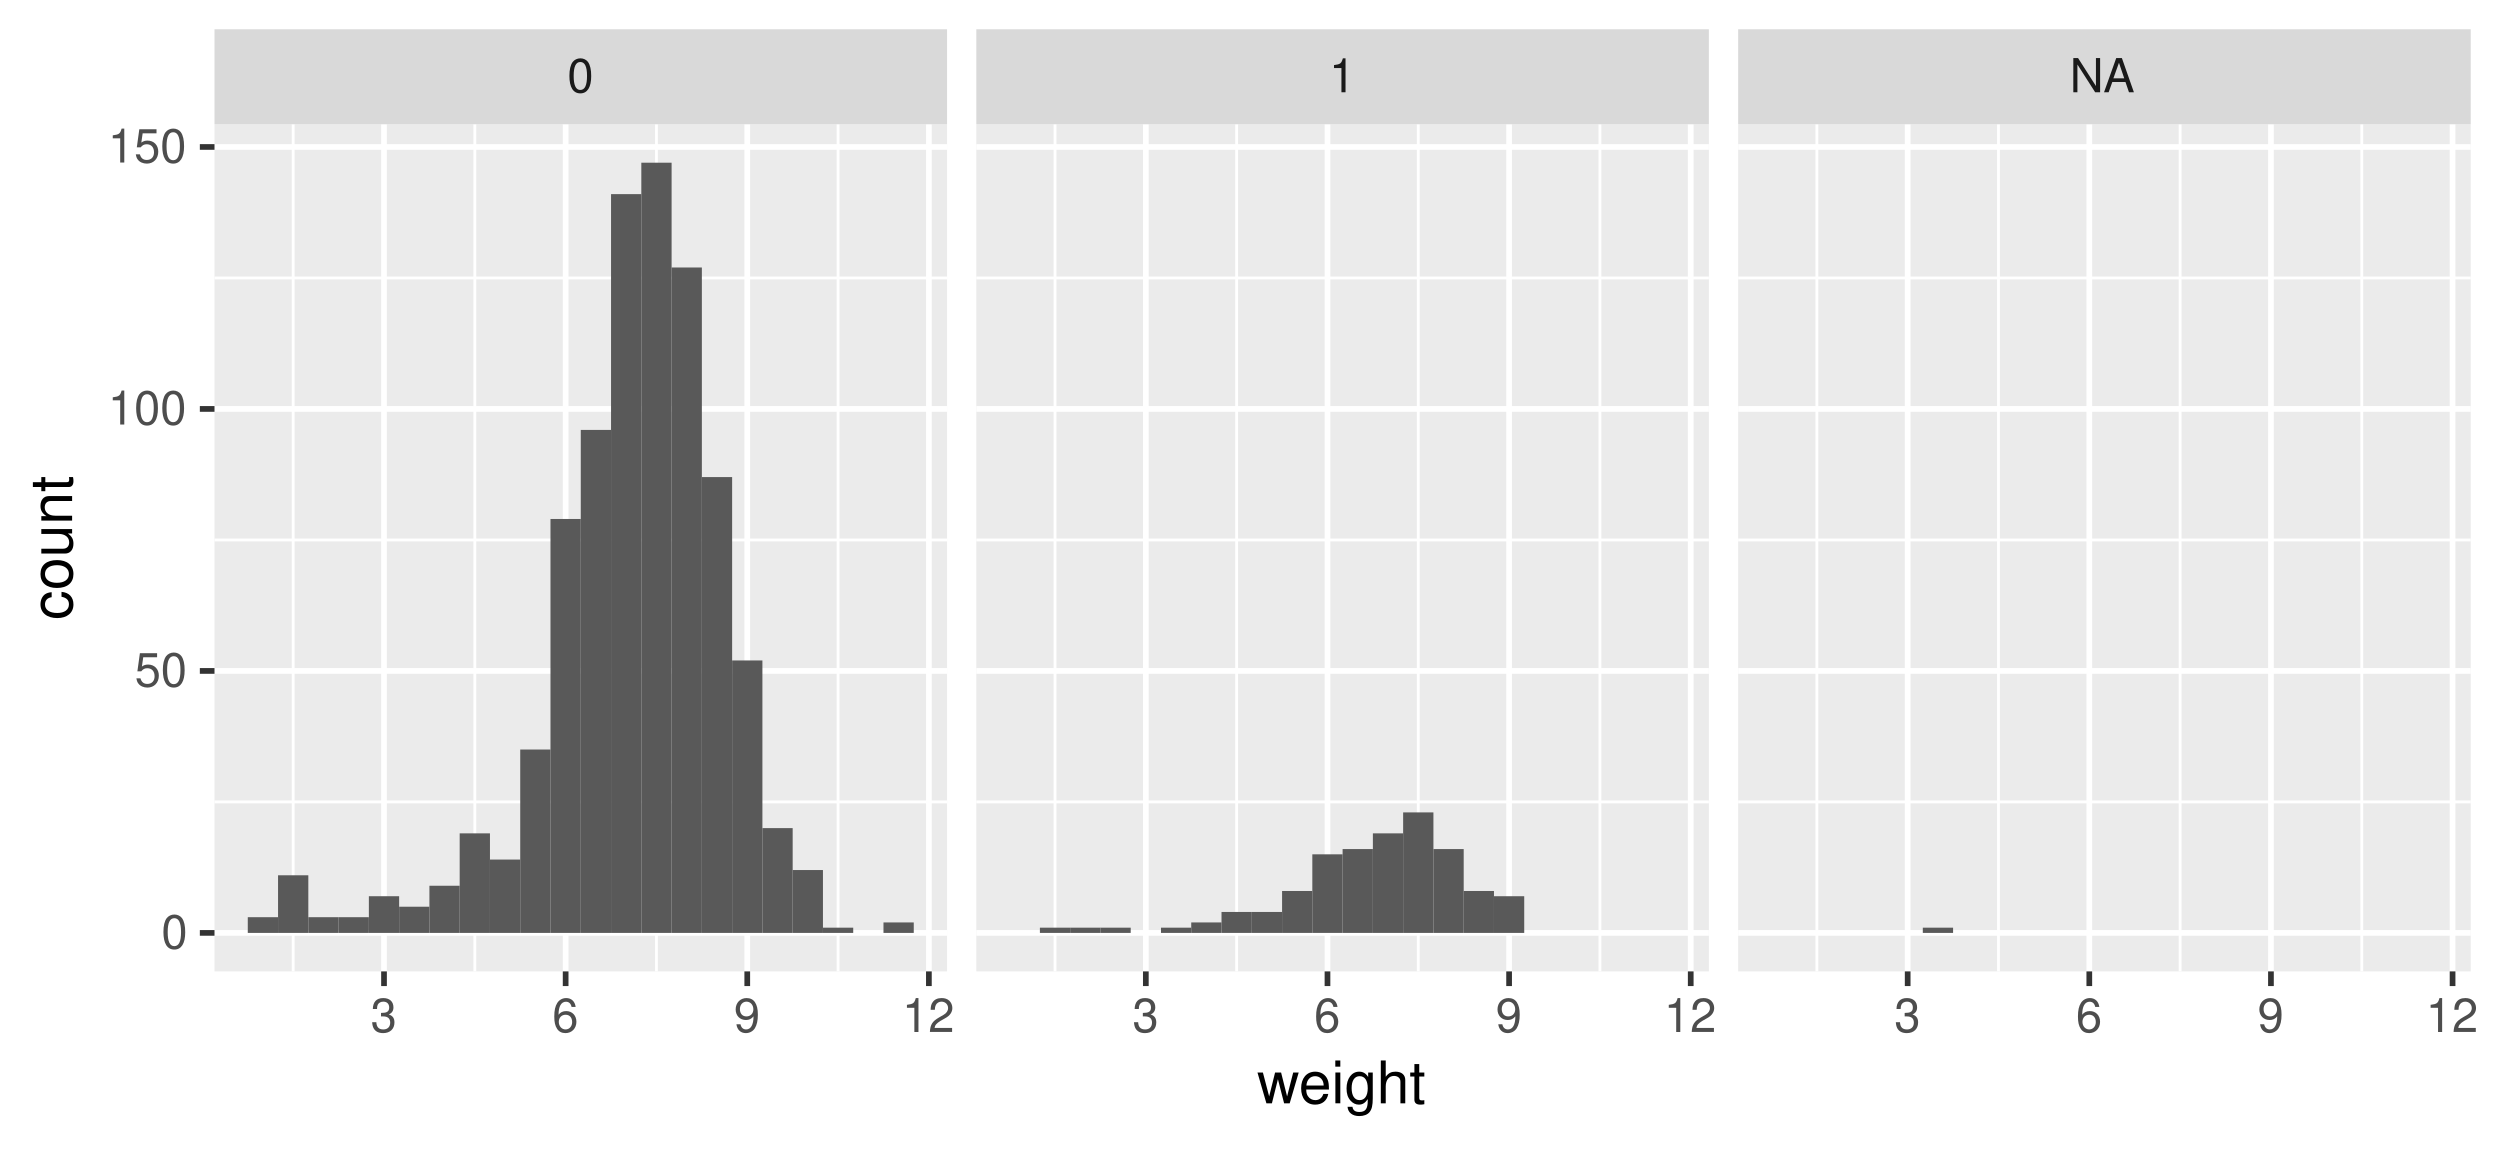 <?xml version="1.0" encoding="UTF-8"?>
<svg xmlns="http://www.w3.org/2000/svg" xmlns:xlink="http://www.w3.org/1999/xlink" width="468pt" height="216pt" viewBox="0 0 468 216" version="1.1">
<defs>
<g>
<symbol overflow="visible" id="glyph0-0">
<path style="stroke:none;" d=""/>
</symbol>
<symbol overflow="visible" id="glyph0-1">
<path style="stroke:none;" d="M 2.422 -6.359 C 1.844 -6.359 1.312 -6.094 0.984 -5.672 C 0.578 -5.109 0.375 -4.25 0.375 -3.078 C 0.375 -0.938 1.078 0.203 2.422 0.203 C 3.734 0.203 4.453 -0.938 4.453 -3.031 C 4.453 -4.25 4.266 -5.078 3.859 -5.672 C 3.531 -6.109 3.016 -6.359 2.422 -6.359 Z M 2.422 -5.672 C 3.25 -5.672 3.672 -4.828 3.672 -3.094 C 3.672 -1.281 3.266 -0.438 2.406 -0.438 C 1.578 -0.438 1.172 -1.312 1.172 -3.062 C 1.172 -4.828 1.578 -5.672 2.422 -5.672 Z M 2.422 -5.672 "/>
</symbol>
<symbol overflow="visible" id="glyph0-2">
<path style="stroke:none;" d="M 2.281 -4.531 L 2.281 0 L 3.047 0 L 3.047 -6.359 L 2.547 -6.359 C 2.266 -5.391 2.094 -5.25 0.891 -5.094 L 0.891 -4.531 Z M 2.281 -4.531 "/>
</symbol>
<symbol overflow="visible" id="glyph0-3">
<path style="stroke:none;" d="M 5.688 -6.406 L 4.906 -6.406 L 4.906 -1.172 L 1.562 -6.406 L 0.672 -6.406 L 0.672 0 L 1.438 0 L 1.438 -5.203 L 4.766 0 L 5.688 0 Z M 5.688 -6.406 "/>
</symbol>
<symbol overflow="visible" id="glyph0-4">
<path style="stroke:none;" d="M 4.172 -1.922 L 4.828 0 L 5.75 0 L 3.5 -6.406 L 2.438 -6.406 L 0.156 0 L 1.016 0 L 1.703 -1.922 Z M 3.938 -2.609 L 1.906 -2.609 L 2.953 -5.531 Z M 3.938 -2.609 "/>
</symbol>
<symbol overflow="visible" id="glyph0-5">
<path style="stroke:none;" d="M 1.938 -2.922 L 2.359 -2.922 C 3.203 -2.922 3.656 -2.531 3.656 -1.766 C 3.656 -0.969 3.172 -0.484 2.375 -0.484 C 1.516 -0.484 1.109 -0.922 1.062 -1.844 L 0.281 -1.844 C 0.312 -1.344 0.406 -1 0.547 -0.719 C 0.875 -0.109 1.484 0.203 2.344 0.203 C 3.625 0.203 4.453 -0.578 4.453 -1.781 C 4.453 -2.594 4.141 -3.031 3.391 -3.297 C 3.969 -3.531 4.266 -3.969 4.266 -4.609 C 4.266 -5.703 3.547 -6.359 2.359 -6.359 C 1.109 -6.359 0.438 -5.656 0.406 -4.312 L 1.188 -4.312 C 1.203 -4.703 1.234 -4.922 1.328 -5.109 C 1.5 -5.469 1.891 -5.688 2.375 -5.688 C 3.062 -5.688 3.469 -5.266 3.469 -4.578 C 3.469 -4.141 3.312 -3.859 2.969 -3.719 C 2.766 -3.625 2.484 -3.594 1.938 -3.578 Z M 1.938 -2.922 "/>
</symbol>
<symbol overflow="visible" id="glyph0-6">
<path style="stroke:none;" d="M 4.375 -4.703 C 4.234 -5.75 3.562 -6.359 2.609 -6.359 C 1.922 -6.359 1.312 -6.031 0.938 -5.453 C 0.547 -4.828 0.375 -4.062 0.375 -2.906 C 0.375 -1.828 0.531 -1.156 0.906 -0.594 C 1.234 -0.078 1.781 0.203 2.469 0.203 C 3.656 0.203 4.516 -0.688 4.516 -1.922 C 4.516 -3.094 3.719 -3.922 2.609 -3.922 C 1.984 -3.922 1.5 -3.688 1.172 -3.234 C 1.172 -4.797 1.672 -5.672 2.562 -5.672 C 3.109 -5.672 3.484 -5.328 3.609 -4.703 Z M 2.5 -3.234 C 3.25 -3.234 3.719 -2.703 3.719 -1.859 C 3.719 -1.062 3.188 -0.484 2.484 -0.484 C 1.766 -0.484 1.219 -1.094 1.219 -1.906 C 1.219 -2.688 1.734 -3.234 2.5 -3.234 Z M 2.5 -3.234 "/>
</symbol>
<symbol overflow="visible" id="glyph0-7">
<path style="stroke:none;" d="M 0.469 -1.453 C 0.609 -0.406 1.281 0.203 2.234 0.203 C 2.922 0.203 3.547 -0.125 3.922 -0.703 C 4.297 -1.328 4.484 -2.109 4.484 -3.25 C 4.484 -4.328 4.312 -5 3.953 -5.562 C 3.609 -6.094 3.062 -6.359 2.375 -6.359 C 1.188 -6.359 0.328 -5.469 0.328 -4.234 C 0.328 -3.062 1.125 -2.25 2.25 -2.25 C 2.844 -2.25 3.281 -2.453 3.672 -2.938 C 3.672 -1.359 3.172 -0.484 2.281 -0.484 C 1.734 -0.484 1.359 -0.828 1.234 -1.453 Z M 2.359 -5.688 C 3.094 -5.688 3.641 -5.078 3.641 -4.25 C 3.641 -3.469 3.109 -2.922 2.344 -2.922 C 1.594 -2.922 1.125 -3.453 1.125 -4.297 C 1.125 -5.109 1.641 -5.688 2.359 -5.688 Z M 2.359 -5.688 "/>
</symbol>
<symbol overflow="visible" id="glyph0-8">
<path style="stroke:none;" d="M 4.453 -0.766 L 1.172 -0.766 C 1.25 -1.297 1.531 -1.625 2.297 -2.094 L 3.172 -2.594 C 4.047 -3.062 4.5 -3.719 4.5 -4.5 C 4.5 -5.031 4.281 -5.531 3.922 -5.875 C 3.547 -6.203 3.094 -6.359 2.5 -6.359 C 1.703 -6.359 1.125 -6.078 0.781 -5.531 C 0.547 -5.203 0.453 -4.797 0.438 -4.156 L 1.219 -4.156 C 1.234 -4.594 1.297 -4.844 1.406 -5.062 C 1.594 -5.438 2 -5.688 2.469 -5.688 C 3.172 -5.688 3.703 -5.172 3.703 -4.484 C 3.703 -3.969 3.406 -3.531 2.859 -3.219 L 2.047 -2.75 C 0.75 -2 0.375 -1.406 0.297 -0.016 L 4.453 -0.016 Z M 4.453 -0.766 "/>
</symbol>
<symbol overflow="visible" id="glyph0-9">
<path style="stroke:none;" d="M 4.188 -6.234 L 0.969 -6.234 L 0.5 -2.844 L 1.219 -2.844 C 1.578 -3.266 1.875 -3.422 2.359 -3.422 C 3.203 -3.422 3.719 -2.844 3.719 -1.922 C 3.719 -1.031 3.203 -0.484 2.359 -0.484 C 1.688 -0.484 1.266 -0.828 1.078 -1.531 L 0.312 -1.531 C 0.406 -1.016 0.5 -0.781 0.688 -0.547 C 1.031 -0.078 1.672 0.203 2.375 0.203 C 3.641 0.203 4.516 -0.719 4.516 -2.031 C 4.516 -3.266 3.688 -4.109 2.5 -4.109 C 2.062 -4.109 1.703 -4 1.344 -3.734 L 1.594 -5.469 L 4.188 -5.469 Z M 4.188 -6.234 "/>
</symbol>
<symbol overflow="visible" id="glyph1-0">
<path style="stroke:none;" d=""/>
</symbol>
<symbol overflow="visible" id="glyph1-1">
<path style="stroke:none;" d="M 6.094 0 L 7.781 -5.766 L 6.75 -5.766 L 5.609 -1.281 L 4.484 -5.766 L 3.359 -5.766 L 2.25 -1.281 L 1.078 -5.766 L 0.062 -5.766 L 1.734 0 L 2.766 0 L 3.891 -4.516 L 5.047 0 Z M 6.094 0 "/>
</symbol>
<symbol overflow="visible" id="glyph1-2">
<path style="stroke:none;" d="M 5.641 -2.578 C 5.641 -3.453 5.578 -3.984 5.406 -4.406 C 5.031 -5.359 4.156 -5.922 3.078 -5.922 C 1.469 -5.922 0.438 -4.703 0.438 -2.812 C 0.438 -0.906 1.438 0.25 3.062 0.25 C 4.375 0.25 5.297 -0.5 5.516 -1.75 L 4.594 -1.75 C 4.344 -0.984 3.828 -0.594 3.094 -0.594 C 2.516 -0.594 2.016 -0.859 1.703 -1.344 C 1.484 -1.672 1.406 -2 1.391 -2.578 Z M 1.422 -3.328 C 1.5 -4.391 2.141 -5.078 3.062 -5.078 C 4 -5.078 4.656 -4.359 4.656 -3.328 Z M 1.422 -3.328 "/>
</symbol>
<symbol overflow="visible" id="glyph1-3">
<path style="stroke:none;" d="M 1.656 -5.766 L 0.734 -5.766 L 0.734 0 L 1.656 0 Z M 1.656 -8.016 L 0.719 -8.016 L 0.719 -6.859 L 1.656 -6.859 Z M 1.656 -8.016 "/>
</symbol>
<symbol overflow="visible" id="glyph1-4">
<path style="stroke:none;" d="M 4.438 -5.766 L 4.438 -4.922 C 3.984 -5.625 3.469 -5.922 2.75 -5.922 C 1.359 -5.922 0.391 -4.625 0.391 -2.781 C 0.391 -1.812 0.609 -1.109 1.109 -0.531 C 1.547 -0.016 2.094 0.25 2.688 0.25 C 3.375 0.25 3.875 -0.062 4.359 -0.781 L 4.359 -0.484 C 4.359 1.062 3.922 1.625 2.781 1.625 C 2 1.625 1.594 1.312 1.5 0.656 L 0.578 0.656 C 0.656 1.734 1.5 2.391 2.766 2.391 C 3.609 2.391 4.312 2.125 4.688 1.656 C 5.125 1.125 5.297 0.406 5.297 -0.953 L 5.297 -5.766 Z M 2.844 -5.078 C 3.812 -5.078 4.359 -4.266 4.359 -2.812 C 4.359 -1.406 3.797 -0.594 2.844 -0.594 C 1.891 -0.594 1.344 -1.422 1.344 -2.844 C 1.344 -4.25 1.891 -5.078 2.844 -5.078 Z M 2.844 -5.078 "/>
</symbol>
<symbol overflow="visible" id="glyph1-5">
<path style="stroke:none;" d="M 0.766 -8.016 L 0.766 0 L 1.688 0 L 1.688 -3.172 C 1.688 -4.359 2.297 -5.125 3.25 -5.125 C 3.547 -5.125 3.844 -5.031 4.062 -4.875 C 4.328 -4.672 4.438 -4.406 4.438 -4 L 4.438 0 L 5.344 0 L 5.344 -4.359 C 5.344 -5.328 4.656 -5.922 3.531 -5.922 C 2.719 -5.922 2.219 -5.672 1.688 -4.969 L 1.688 -8.016 Z M 0.766 -8.016 "/>
</symbol>
<symbol overflow="visible" id="glyph1-6">
<path style="stroke:none;" d="M 2.797 -5.766 L 1.844 -5.766 L 1.844 -7.344 L 0.938 -7.344 L 0.938 -5.766 L 0.156 -5.766 L 0.156 -5.016 L 0.938 -5.016 L 0.938 -0.656 C 0.938 -0.062 1.328 0.25 2.047 0.25 C 2.281 0.25 2.484 0.234 2.797 0.172 L 2.797 -0.594 C 2.656 -0.562 2.547 -0.547 2.359 -0.547 C 1.953 -0.547 1.844 -0.656 1.844 -1.062 L 1.844 -5.016 L 2.797 -5.016 Z M 2.797 -5.766 "/>
</symbol>
<symbol overflow="visible" id="glyph2-0">
<path style="stroke:none;" d=""/>
</symbol>
<symbol overflow="visible" id="glyph2-1">
<path style="stroke:none;" d="M -3.828 -5.188 C -4.391 -5.141 -4.75 -5.016 -5.078 -4.797 C -5.609 -4.406 -5.922 -3.703 -5.922 -2.906 C -5.922 -1.344 -4.703 -0.344 -2.781 -0.344 C -0.922 -0.344 0.25 -1.328 0.25 -2.891 C 0.25 -4.266 -0.578 -5.141 -1.984 -5.25 L -1.984 -4.328 C -1.062 -4.172 -0.594 -3.703 -0.594 -2.922 C -0.594 -1.906 -1.422 -1.297 -2.781 -1.297 C -4.219 -1.297 -5.078 -1.891 -5.078 -2.891 C -5.078 -3.656 -4.625 -4.141 -3.828 -4.25 Z M -3.828 -5.188 "/>
</symbol>
<symbol overflow="visible" id="glyph2-2">
<path style="stroke:none;" d="M -5.922 -2.984 C -5.922 -1.359 -4.781 -0.391 -2.844 -0.391 C -0.891 -0.391 0.25 -1.359 0.25 -3 C 0.25 -4.625 -0.906 -5.609 -2.797 -5.609 C -4.797 -5.609 -5.922 -4.656 -5.922 -2.984 Z M -5.078 -3 C -5.078 -4.031 -4.234 -4.656 -2.812 -4.656 C -1.438 -4.656 -0.594 -4.016 -0.594 -3 C -0.594 -1.984 -1.438 -1.359 -2.844 -1.359 C -4.234 -1.359 -5.078 -1.984 -5.078 -3 Z M -5.078 -3 "/>
</symbol>
<symbol overflow="visible" id="glyph2-3">
<path style="stroke:none;" d="M 0 -5.297 L -5.766 -5.297 L -5.766 -4.391 L -2.5 -4.391 C -1.312 -4.391 -0.547 -3.766 -0.547 -2.812 C -0.547 -2.094 -0.984 -1.625 -1.688 -1.625 L -5.766 -1.625 L -5.766 -0.719 L -1.312 -0.719 C -0.359 -0.719 0.25 -1.438 0.25 -2.547 C 0.25 -3.406 -0.047 -3.938 -0.797 -4.484 L 0 -4.484 Z M 0 -5.297 "/>
</symbol>
<symbol overflow="visible" id="glyph2-4">
<path style="stroke:none;" d="M -5.766 -0.766 L 0 -0.766 L 0 -1.688 L -3.172 -1.688 C -4.359 -1.688 -5.125 -2.312 -5.125 -3.25 C -5.125 -3.984 -4.688 -4.438 -4 -4.438 L 0 -4.438 L 0 -5.359 L -4.359 -5.359 C -5.312 -5.359 -5.922 -4.641 -5.922 -3.531 C -5.922 -2.672 -5.594 -2.125 -4.797 -1.609 L -5.766 -1.609 Z M -5.766 -0.766 "/>
</symbol>
<symbol overflow="visible" id="glyph2-5">
<path style="stroke:none;" d="M -5.766 -2.797 L -5.766 -1.844 L -7.344 -1.844 L -7.344 -0.938 L -5.766 -0.938 L -5.766 -0.156 L -5.016 -0.156 L -5.016 -0.938 L -0.656 -0.938 C -0.062 -0.938 0.25 -1.328 0.25 -2.047 C 0.25 -2.281 0.234 -2.484 0.172 -2.797 L -0.594 -2.797 C -0.562 -2.656 -0.547 -2.547 -0.547 -2.359 C -0.547 -1.953 -0.656 -1.844 -1.062 -1.844 L -5.016 -1.844 L -5.016 -2.797 Z M -5.766 -2.797 "/>
</symbol>
</g>
<clipPath id="clip1">
  <path d="M 40.152 23.246 L 177.289 23.246 L 177.289 181.848 L 40.152 181.848 Z M 40.152 23.246 "/>
</clipPath>
<clipPath id="clip2">
  <path d="M 40.152 149 L 177.289 149 L 177.289 151 L 40.152 151 Z M 40.152 149 "/>
</clipPath>
<clipPath id="clip3">
  <path d="M 40.152 100 L 177.289 100 L 177.289 102 L 40.152 102 Z M 40.152 100 "/>
</clipPath>
<clipPath id="clip4">
  <path d="M 40.152 51 L 177.289 51 L 177.289 53 L 40.152 53 Z M 40.152 51 "/>
</clipPath>
<clipPath id="clip5">
  <path d="M 54 23.246 L 56 23.246 L 56 181.848 L 54 181.848 Z M 54 23.246 "/>
</clipPath>
<clipPath id="clip6">
  <path d="M 88 23.246 L 90 23.246 L 90 181.848 L 88 181.848 Z M 88 23.246 "/>
</clipPath>
<clipPath id="clip7">
  <path d="M 122 23.246 L 124 23.246 L 124 181.848 L 122 181.848 Z M 122 23.246 "/>
</clipPath>
<clipPath id="clip8">
  <path d="M 156 23.246 L 158 23.246 L 158 181.848 L 156 181.848 Z M 156 23.246 "/>
</clipPath>
<clipPath id="clip9">
  <path d="M 40.152 174 L 177.289 174 L 177.289 176 L 40.152 176 Z M 40.152 174 "/>
</clipPath>
<clipPath id="clip10">
  <path d="M 40.152 125 L 177.289 125 L 177.289 127 L 40.152 127 Z M 40.152 125 "/>
</clipPath>
<clipPath id="clip11">
  <path d="M 40.152 76 L 177.289 76 L 177.289 78 L 40.152 78 Z M 40.152 76 "/>
</clipPath>
<clipPath id="clip12">
  <path d="M 40.152 26 L 177.289 26 L 177.289 29 L 40.152 29 Z M 40.152 26 "/>
</clipPath>
<clipPath id="clip13">
  <path d="M 71 23.246 L 73 23.246 L 73 181.848 L 71 181.848 Z M 71 23.246 "/>
</clipPath>
<clipPath id="clip14">
  <path d="M 105 23.246 L 107 23.246 L 107 181.848 L 105 181.848 Z M 105 23.246 "/>
</clipPath>
<clipPath id="clip15">
  <path d="M 139 23.246 L 141 23.246 L 141 181.848 L 139 181.848 Z M 139 23.246 "/>
</clipPath>
<clipPath id="clip16">
  <path d="M 173 23.246 L 175 23.246 L 175 181.848 L 173 181.848 Z M 173 23.246 "/>
</clipPath>
<clipPath id="clip17">
  <path d="M 182.766 23.246 L 319.902 23.246 L 319.902 181.848 L 182.766 181.848 Z M 182.766 23.246 "/>
</clipPath>
<clipPath id="clip18">
  <path d="M 182.766 149 L 319.902 149 L 319.902 151 L 182.766 151 Z M 182.766 149 "/>
</clipPath>
<clipPath id="clip19">
  <path d="M 182.766 100 L 319.902 100 L 319.902 102 L 182.766 102 Z M 182.766 100 "/>
</clipPath>
<clipPath id="clip20">
  <path d="M 182.766 51 L 319.902 51 L 319.902 53 L 182.766 53 Z M 182.766 51 "/>
</clipPath>
<clipPath id="clip21">
  <path d="M 197 23.246 L 198 23.246 L 198 181.848 L 197 181.848 Z M 197 23.246 "/>
</clipPath>
<clipPath id="clip22">
  <path d="M 231 23.246 L 232 23.246 L 232 181.848 L 231 181.848 Z M 231 23.246 "/>
</clipPath>
<clipPath id="clip23">
  <path d="M 265 23.246 L 266 23.246 L 266 181.848 L 265 181.848 Z M 265 23.246 "/>
</clipPath>
<clipPath id="clip24">
  <path d="M 299 23.246 L 300 23.246 L 300 181.848 L 299 181.848 Z M 299 23.246 "/>
</clipPath>
<clipPath id="clip25">
  <path d="M 182.766 174 L 319.902 174 L 319.902 176 L 182.766 176 Z M 182.766 174 "/>
</clipPath>
<clipPath id="clip26">
  <path d="M 182.766 125 L 319.902 125 L 319.902 127 L 182.766 127 Z M 182.766 125 "/>
</clipPath>
<clipPath id="clip27">
  <path d="M 182.766 76 L 319.902 76 L 319.902 78 L 182.766 78 Z M 182.766 76 "/>
</clipPath>
<clipPath id="clip28">
  <path d="M 182.766 26 L 319.902 26 L 319.902 29 L 182.766 29 Z M 182.766 26 "/>
</clipPath>
<clipPath id="clip29">
  <path d="M 213 23.246 L 216 23.246 L 216 181.848 L 213 181.848 Z M 213 23.246 "/>
</clipPath>
<clipPath id="clip30">
  <path d="M 247 23.246 L 250 23.246 L 250 181.848 L 247 181.848 Z M 247 23.246 "/>
</clipPath>
<clipPath id="clip31">
  <path d="M 281 23.246 L 284 23.246 L 284 181.848 L 281 181.848 Z M 281 23.246 "/>
</clipPath>
<clipPath id="clip32">
  <path d="M 315 23.246 L 318 23.246 L 318 181.848 L 315 181.848 Z M 315 23.246 "/>
</clipPath>
<clipPath id="clip33">
  <path d="M 325.383 23.246 L 462.52 23.246 L 462.52 181.848 L 325.383 181.848 Z M 325.383 23.246 "/>
</clipPath>
<clipPath id="clip34">
  <path d="M 325.383 149 L 462.52 149 L 462.52 151 L 325.383 151 Z M 325.383 149 "/>
</clipPath>
<clipPath id="clip35">
  <path d="M 325.383 100 L 462.52 100 L 462.52 102 L 325.383 102 Z M 325.383 100 "/>
</clipPath>
<clipPath id="clip36">
  <path d="M 325.383 51 L 462.52 51 L 462.52 53 L 325.383 53 Z M 325.383 51 "/>
</clipPath>
<clipPath id="clip37">
  <path d="M 339 23.246 L 341 23.246 L 341 181.848 L 339 181.848 Z M 339 23.246 "/>
</clipPath>
<clipPath id="clip38">
  <path d="M 373 23.246 L 375 23.246 L 375 181.848 L 373 181.848 Z M 373 23.246 "/>
</clipPath>
<clipPath id="clip39">
  <path d="M 407 23.246 L 409 23.246 L 409 181.848 L 407 181.848 Z M 407 23.246 "/>
</clipPath>
<clipPath id="clip40">
  <path d="M 441 23.246 L 443 23.246 L 443 181.848 L 441 181.848 Z M 441 23.246 "/>
</clipPath>
<clipPath id="clip41">
  <path d="M 325.383 174 L 462.52 174 L 462.52 176 L 325.383 176 Z M 325.383 174 "/>
</clipPath>
<clipPath id="clip42">
  <path d="M 325.383 125 L 462.52 125 L 462.52 127 L 325.383 127 Z M 325.383 125 "/>
</clipPath>
<clipPath id="clip43">
  <path d="M 325.383 76 L 462.52 76 L 462.52 78 L 325.383 78 Z M 325.383 76 "/>
</clipPath>
<clipPath id="clip44">
  <path d="M 325.383 26 L 462.52 26 L 462.52 29 L 325.383 29 Z M 325.383 26 "/>
</clipPath>
<clipPath id="clip45">
  <path d="M 356 23.246 L 358 23.246 L 358 181.848 L 356 181.848 Z M 356 23.246 "/>
</clipPath>
<clipPath id="clip46">
  <path d="M 390 23.246 L 392 23.246 L 392 181.848 L 390 181.848 Z M 390 23.246 "/>
</clipPath>
<clipPath id="clip47">
  <path d="M 424 23.246 L 426 23.246 L 426 181.848 L 424 181.848 Z M 424 23.246 "/>
</clipPath>
<clipPath id="clip48">
  <path d="M 458 23.246 L 460 23.246 L 460 181.848 L 458 181.848 Z M 458 23.246 "/>
</clipPath>
<clipPath id="clip49">
  <path d="M 40.152 5.48 L 177.289 5.48 L 177.289 23.246 L 40.152 23.246 Z M 40.152 5.48 "/>
</clipPath>
<clipPath id="clip50">
  <path d="M 182.766 5.48 L 319.902 5.48 L 319.902 23.246 L 182.766 23.246 Z M 182.766 5.48 "/>
</clipPath>
<clipPath id="clip51">
  <path d="M 325.383 5.48 L 462.52 5.48 L 462.52 23.246 L 325.383 23.246 Z M 325.383 5.48 "/>
</clipPath>
</defs>
<g id="surface8760">
<rect x="0" y="0" width="468" height="216" style="fill:rgb(100%,100%,100%);fill-opacity:1;stroke:none;"/>
<rect x="0" y="0" width="468" height="216" style="fill:rgb(100%,100%,100%);fill-opacity:1;stroke:none;"/>
<path style="fill:none;stroke-width:1.067;stroke-linecap:round;stroke-linejoin:round;stroke:rgb(100%,100%,100%);stroke-opacity:1;stroke-miterlimit:10;" d="M 0 216 L 468 216 L 468 0 L 0 0 Z M 0 216 "/>
<g clip-path="url(#clip1)" clip-rule="nonzero">
<path style=" stroke:none;fill-rule:nonzero;fill:rgb(92.157%,92.157%,92.157%);fill-opacity:1;" d="M 40.152 181.848 L 177.289 181.848 L 177.289 23.246 L 40.152 23.246 Z M 40.152 181.848 "/>
</g>
<g clip-path="url(#clip2)" clip-rule="nonzero">
<path style="fill:none;stroke-width:0.533;stroke-linecap:butt;stroke-linejoin:round;stroke:rgb(100%,100%,100%);stroke-opacity:1;stroke-miterlimit:10;" d="M 40.152 150.117 L 177.289 150.117 "/>
</g>
<g clip-path="url(#clip3)" clip-rule="nonzero">
<path style="fill:none;stroke-width:0.533;stroke-linecap:butt;stroke-linejoin:round;stroke:rgb(100%,100%,100%);stroke-opacity:1;stroke-miterlimit:10;" d="M 40.152 101.078 L 177.289 101.078 "/>
</g>
<g clip-path="url(#clip4)" clip-rule="nonzero">
<path style="fill:none;stroke-width:0.533;stroke-linecap:butt;stroke-linejoin:round;stroke:rgb(100%,100%,100%);stroke-opacity:1;stroke-miterlimit:10;" d="M 40.152 52.035 L 177.289 52.035 "/>
</g>
<g clip-path="url(#clip5)" clip-rule="nonzero">
<path style="fill:none;stroke-width:0.533;stroke-linecap:butt;stroke-linejoin:round;stroke:rgb(100%,100%,100%);stroke-opacity:1;stroke-miterlimit:10;" d="M 54.883 181.848 L 54.883 23.246 "/>
</g>
<g clip-path="url(#clip6)" clip-rule="nonzero">
<path style="fill:none;stroke-width:0.533;stroke-linecap:butt;stroke-linejoin:round;stroke:rgb(100%,100%,100%);stroke-opacity:1;stroke-miterlimit:10;" d="M 88.887 181.848 L 88.887 23.246 "/>
</g>
<g clip-path="url(#clip7)" clip-rule="nonzero">
<path style="fill:none;stroke-width:0.533;stroke-linecap:butt;stroke-linejoin:round;stroke:rgb(100%,100%,100%);stroke-opacity:1;stroke-miterlimit:10;" d="M 122.887 181.848 L 122.887 23.246 "/>
</g>
<g clip-path="url(#clip8)" clip-rule="nonzero">
<path style="fill:none;stroke-width:0.533;stroke-linecap:butt;stroke-linejoin:round;stroke:rgb(100%,100%,100%);stroke-opacity:1;stroke-miterlimit:10;" d="M 156.887 181.848 L 156.887 23.246 "/>
</g>
<g clip-path="url(#clip9)" clip-rule="nonzero">
<path style="fill:none;stroke-width:1.067;stroke-linecap:butt;stroke-linejoin:round;stroke:rgb(100%,100%,100%);stroke-opacity:1;stroke-miterlimit:10;" d="M 40.152 174.641 L 177.289 174.641 "/>
</g>
<g clip-path="url(#clip10)" clip-rule="nonzero">
<path style="fill:none;stroke-width:1.067;stroke-linecap:butt;stroke-linejoin:round;stroke:rgb(100%,100%,100%);stroke-opacity:1;stroke-miterlimit:10;" d="M 40.152 125.598 L 177.289 125.598 "/>
</g>
<g clip-path="url(#clip11)" clip-rule="nonzero">
<path style="fill:none;stroke-width:1.067;stroke-linecap:butt;stroke-linejoin:round;stroke:rgb(100%,100%,100%);stroke-opacity:1;stroke-miterlimit:10;" d="M 40.152 76.555 L 177.289 76.555 "/>
</g>
<g clip-path="url(#clip12)" clip-rule="nonzero">
<path style="fill:none;stroke-width:1.067;stroke-linecap:butt;stroke-linejoin:round;stroke:rgb(100%,100%,100%);stroke-opacity:1;stroke-miterlimit:10;" d="M 40.152 27.512 L 177.289 27.512 "/>
</g>
<g clip-path="url(#clip13)" clip-rule="nonzero">
<path style="fill:none;stroke-width:1.067;stroke-linecap:butt;stroke-linejoin:round;stroke:rgb(100%,100%,100%);stroke-opacity:1;stroke-miterlimit:10;" d="M 71.887 181.848 L 71.887 23.246 "/>
</g>
<g clip-path="url(#clip14)" clip-rule="nonzero">
<path style="fill:none;stroke-width:1.067;stroke-linecap:butt;stroke-linejoin:round;stroke:rgb(100%,100%,100%);stroke-opacity:1;stroke-miterlimit:10;" d="M 105.887 181.848 L 105.887 23.246 "/>
</g>
<g clip-path="url(#clip15)" clip-rule="nonzero">
<path style="fill:none;stroke-width:1.067;stroke-linecap:butt;stroke-linejoin:round;stroke:rgb(100%,100%,100%);stroke-opacity:1;stroke-miterlimit:10;" d="M 139.887 181.848 L 139.887 23.246 "/>
</g>
<g clip-path="url(#clip16)" clip-rule="nonzero">
<path style="fill:none;stroke-width:1.067;stroke-linecap:butt;stroke-linejoin:round;stroke:rgb(100%,100%,100%);stroke-opacity:1;stroke-miterlimit:10;" d="M 173.887 181.848 L 173.887 23.246 "/>
</g>
<path style=" stroke:none;fill-rule:nonzero;fill:rgb(34.902%,34.902%,34.902%);fill-opacity:1;" d="M 46.383 174.641 L 52.051 174.641 L 52.051 171.699 L 46.383 171.699 Z M 46.383 174.641 "/>
<path style=" stroke:none;fill-rule:nonzero;fill:rgb(34.902%,34.902%,34.902%);fill-opacity:1;" d="M 52.051 174.641 L 57.719 174.641 L 57.719 163.852 L 52.051 163.852 Z M 52.051 174.641 "/>
<path style=" stroke:none;fill-rule:nonzero;fill:rgb(34.902%,34.902%,34.902%);fill-opacity:1;" d="M 57.719 174.641 L 63.387 174.641 L 63.387 171.699 L 57.719 171.699 Z M 57.719 174.641 "/>
<path style=" stroke:none;fill-rule:nonzero;fill:rgb(34.902%,34.902%,34.902%);fill-opacity:1;" d="M 63.383 174.641 L 69.051 174.641 L 69.051 171.699 L 63.383 171.699 Z M 63.383 174.641 "/>
<path style=" stroke:none;fill-rule:nonzero;fill:rgb(34.902%,34.902%,34.902%);fill-opacity:1;" d="M 69.051 174.641 L 74.719 174.641 L 74.719 167.773 L 69.051 167.773 Z M 69.051 174.641 "/>
<path style=" stroke:none;fill-rule:nonzero;fill:rgb(34.902%,34.902%,34.902%);fill-opacity:1;" d="M 74.719 174.641 L 80.387 174.641 L 80.387 169.738 L 74.719 169.738 Z M 74.719 174.641 "/>
<path style=" stroke:none;fill-rule:nonzero;fill:rgb(34.902%,34.902%,34.902%);fill-opacity:1;" d="M 80.387 174.641 L 86.055 174.641 L 86.055 165.812 L 80.387 165.812 Z M 80.387 174.641 "/>
<path style=" stroke:none;fill-rule:nonzero;fill:rgb(34.902%,34.902%,34.902%);fill-opacity:1;" d="M 86.051 174.641 L 91.719 174.641 L 91.719 156.004 L 86.051 156.004 Z M 86.051 174.641 "/>
<path style=" stroke:none;fill-rule:nonzero;fill:rgb(34.902%,34.902%,34.902%);fill-opacity:1;" d="M 91.719 174.641 L 97.387 174.641 L 97.387 160.91 L 91.719 160.91 Z M 91.719 174.641 "/>
<path style=" stroke:none;fill-rule:nonzero;fill:rgb(34.902%,34.902%,34.902%);fill-opacity:1;" d="M 97.387 174.641 L 103.055 174.641 L 103.055 140.312 L 97.387 140.312 Z M 97.387 174.641 "/>
<path style=" stroke:none;fill-rule:nonzero;fill:rgb(34.902%,34.902%,34.902%);fill-opacity:1;" d="M 103.051 174.641 L 108.719 174.641 L 108.719 97.152 L 103.051 97.152 Z M 103.051 174.641 "/>
<path style=" stroke:none;fill-rule:nonzero;fill:rgb(34.902%,34.902%,34.902%);fill-opacity:1;" d="M 108.719 174.641 L 114.387 174.641 L 114.387 80.48 L 108.719 80.48 Z M 108.719 174.641 "/>
<path style=" stroke:none;fill-rule:nonzero;fill:rgb(34.902%,34.902%,34.902%);fill-opacity:1;" d="M 114.387 174.641 L 120.055 174.641 L 120.055 36.34 L 114.387 36.34 Z M 114.387 174.641 "/>
<path style=" stroke:none;fill-rule:nonzero;fill:rgb(34.902%,34.902%,34.902%);fill-opacity:1;" d="M 120.055 174.641 L 125.723 174.641 L 125.723 30.457 L 120.055 30.457 Z M 120.055 174.641 "/>
<path style=" stroke:none;fill-rule:nonzero;fill:rgb(34.902%,34.902%,34.902%);fill-opacity:1;" d="M 125.719 174.641 L 131.387 174.641 L 131.387 50.074 L 125.719 50.074 Z M 125.719 174.641 "/>
<path style=" stroke:none;fill-rule:nonzero;fill:rgb(34.902%,34.902%,34.902%);fill-opacity:1;" d="M 131.387 174.641 L 137.055 174.641 L 137.055 89.309 L 131.387 89.309 Z M 131.387 174.641 "/>
<path style=" stroke:none;fill-rule:nonzero;fill:rgb(34.902%,34.902%,34.902%);fill-opacity:1;" d="M 137.055 174.641 L 142.723 174.641 L 142.723 123.637 L 137.055 123.637 Z M 137.055 174.641 "/>
<path style=" stroke:none;fill-rule:nonzero;fill:rgb(34.902%,34.902%,34.902%);fill-opacity:1;" d="M 142.719 174.641 L 148.387 174.641 L 148.387 155.023 L 142.719 155.023 Z M 142.719 174.641 "/>
<path style=" stroke:none;fill-rule:nonzero;fill:rgb(34.902%,34.902%,34.902%);fill-opacity:1;" d="M 148.387 174.641 L 154.055 174.641 L 154.055 162.871 L 148.387 162.871 Z M 148.387 174.641 "/>
<path style=" stroke:none;fill-rule:nonzero;fill:rgb(34.902%,34.902%,34.902%);fill-opacity:1;" d="M 154.055 174.641 L 159.723 174.641 L 159.723 173.66 L 154.055 173.66 Z M 154.055 174.641 "/>
<path style=" stroke:none;fill-rule:nonzero;fill:rgb(34.902%,34.902%,34.902%);fill-opacity:1;" d="M 165.387 174.641 L 171.055 174.641 L 171.055 172.68 L 165.387 172.68 Z M 165.387 174.641 "/>
<g clip-path="url(#clip17)" clip-rule="nonzero">
<path style=" stroke:none;fill-rule:nonzero;fill:rgb(92.157%,92.157%,92.157%);fill-opacity:1;" d="M 182.766 181.848 L 319.902 181.848 L 319.902 23.246 L 182.766 23.246 Z M 182.766 181.848 "/>
</g>
<g clip-path="url(#clip18)" clip-rule="nonzero">
<path style="fill:none;stroke-width:0.533;stroke-linecap:butt;stroke-linejoin:round;stroke:rgb(100%,100%,100%);stroke-opacity:1;stroke-miterlimit:10;" d="M 182.766 150.117 L 319.902 150.117 "/>
</g>
<g clip-path="url(#clip19)" clip-rule="nonzero">
<path style="fill:none;stroke-width:0.533;stroke-linecap:butt;stroke-linejoin:round;stroke:rgb(100%,100%,100%);stroke-opacity:1;stroke-miterlimit:10;" d="M 182.766 101.078 L 319.902 101.078 "/>
</g>
<g clip-path="url(#clip20)" clip-rule="nonzero">
<path style="fill:none;stroke-width:0.533;stroke-linecap:butt;stroke-linejoin:round;stroke:rgb(100%,100%,100%);stroke-opacity:1;stroke-miterlimit:10;" d="M 182.766 52.035 L 319.902 52.035 "/>
</g>
<g clip-path="url(#clip21)" clip-rule="nonzero">
<path style="fill:none;stroke-width:0.533;stroke-linecap:butt;stroke-linejoin:round;stroke:rgb(100%,100%,100%);stroke-opacity:1;stroke-miterlimit:10;" d="M 197.5 181.848 L 197.5 23.246 "/>
</g>
<g clip-path="url(#clip22)" clip-rule="nonzero">
<path style="fill:none;stroke-width:0.533;stroke-linecap:butt;stroke-linejoin:round;stroke:rgb(100%,100%,100%);stroke-opacity:1;stroke-miterlimit:10;" d="M 231.5 181.848 L 231.5 23.246 "/>
</g>
<g clip-path="url(#clip23)" clip-rule="nonzero">
<path style="fill:none;stroke-width:0.533;stroke-linecap:butt;stroke-linejoin:round;stroke:rgb(100%,100%,100%);stroke-opacity:1;stroke-miterlimit:10;" d="M 265.504 181.848 L 265.504 23.246 "/>
</g>
<g clip-path="url(#clip24)" clip-rule="nonzero">
<path style="fill:none;stroke-width:0.533;stroke-linecap:butt;stroke-linejoin:round;stroke:rgb(100%,100%,100%);stroke-opacity:1;stroke-miterlimit:10;" d="M 299.504 181.848 L 299.504 23.246 "/>
</g>
<g clip-path="url(#clip25)" clip-rule="nonzero">
<path style="fill:none;stroke-width:1.067;stroke-linecap:butt;stroke-linejoin:round;stroke:rgb(100%,100%,100%);stroke-opacity:1;stroke-miterlimit:10;" d="M 182.766 174.641 L 319.902 174.641 "/>
</g>
<g clip-path="url(#clip26)" clip-rule="nonzero">
<path style="fill:none;stroke-width:1.067;stroke-linecap:butt;stroke-linejoin:round;stroke:rgb(100%,100%,100%);stroke-opacity:1;stroke-miterlimit:10;" d="M 182.766 125.598 L 319.902 125.598 "/>
</g>
<g clip-path="url(#clip27)" clip-rule="nonzero">
<path style="fill:none;stroke-width:1.067;stroke-linecap:butt;stroke-linejoin:round;stroke:rgb(100%,100%,100%);stroke-opacity:1;stroke-miterlimit:10;" d="M 182.766 76.555 L 319.902 76.555 "/>
</g>
<g clip-path="url(#clip28)" clip-rule="nonzero">
<path style="fill:none;stroke-width:1.067;stroke-linecap:butt;stroke-linejoin:round;stroke:rgb(100%,100%,100%);stroke-opacity:1;stroke-miterlimit:10;" d="M 182.766 27.512 L 319.902 27.512 "/>
</g>
<g clip-path="url(#clip29)" clip-rule="nonzero">
<path style="fill:none;stroke-width:1.067;stroke-linecap:butt;stroke-linejoin:round;stroke:rgb(100%,100%,100%);stroke-opacity:1;stroke-miterlimit:10;" d="M 214.5 181.848 L 214.5 23.246 "/>
</g>
<g clip-path="url(#clip30)" clip-rule="nonzero">
<path style="fill:none;stroke-width:1.067;stroke-linecap:butt;stroke-linejoin:round;stroke:rgb(100%,100%,100%);stroke-opacity:1;stroke-miterlimit:10;" d="M 248.504 181.848 L 248.504 23.246 "/>
</g>
<g clip-path="url(#clip31)" clip-rule="nonzero">
<path style="fill:none;stroke-width:1.067;stroke-linecap:butt;stroke-linejoin:round;stroke:rgb(100%,100%,100%);stroke-opacity:1;stroke-miterlimit:10;" d="M 282.504 181.848 L 282.504 23.246 "/>
</g>
<g clip-path="url(#clip32)" clip-rule="nonzero">
<path style="fill:none;stroke-width:1.067;stroke-linecap:butt;stroke-linejoin:round;stroke:rgb(100%,100%,100%);stroke-opacity:1;stroke-miterlimit:10;" d="M 316.504 181.848 L 316.504 23.246 "/>
</g>
<path style=" stroke:none;fill-rule:nonzero;fill:rgb(34.902%,34.902%,34.902%);fill-opacity:1;" d="M 194.668 174.641 L 200.336 174.641 L 200.336 173.66 L 194.668 173.66 Z M 194.668 174.641 "/>
<path style=" stroke:none;fill-rule:nonzero;fill:rgb(34.902%,34.902%,34.902%);fill-opacity:1;" d="M 200.336 174.641 L 206.004 174.641 L 206.004 173.66 L 200.336 173.66 Z M 200.336 174.641 "/>
<path style=" stroke:none;fill-rule:nonzero;fill:rgb(34.902%,34.902%,34.902%);fill-opacity:1;" d="M 206 174.641 L 211.668 174.641 L 211.668 173.66 L 206 173.66 Z M 206 174.641 "/>
<path style=" stroke:none;fill-rule:nonzero;fill:rgb(34.902%,34.902%,34.902%);fill-opacity:1;" d="M 217.336 174.641 L 223.004 174.641 L 223.004 173.66 L 217.336 173.66 Z M 217.336 174.641 "/>
<path style=" stroke:none;fill-rule:nonzero;fill:rgb(34.902%,34.902%,34.902%);fill-opacity:1;" d="M 223 174.641 L 228.668 174.641 L 228.668 172.68 L 223 172.68 Z M 223 174.641 "/>
<path style=" stroke:none;fill-rule:nonzero;fill:rgb(34.902%,34.902%,34.902%);fill-opacity:1;" d="M 228.668 174.641 L 234.336 174.641 L 234.336 170.719 L 228.668 170.719 Z M 228.668 174.641 "/>
<path style=" stroke:none;fill-rule:nonzero;fill:rgb(34.902%,34.902%,34.902%);fill-opacity:1;" d="M 234.336 174.641 L 240.004 174.641 L 240.004 170.719 L 234.336 170.719 Z M 234.336 174.641 "/>
<path style=" stroke:none;fill-rule:nonzero;fill:rgb(34.902%,34.902%,34.902%);fill-opacity:1;" d="M 240.004 174.641 L 245.672 174.641 L 245.672 166.793 L 240.004 166.793 Z M 240.004 174.641 "/>
<path style=" stroke:none;fill-rule:nonzero;fill:rgb(34.902%,34.902%,34.902%);fill-opacity:1;" d="M 245.668 174.641 L 251.336 174.641 L 251.336 159.93 L 245.668 159.93 Z M 245.668 174.641 "/>
<path style=" stroke:none;fill-rule:nonzero;fill:rgb(34.902%,34.902%,34.902%);fill-opacity:1;" d="M 251.336 174.641 L 257.004 174.641 L 257.004 158.945 L 251.336 158.945 Z M 251.336 174.641 "/>
<path style=" stroke:none;fill-rule:nonzero;fill:rgb(34.902%,34.902%,34.902%);fill-opacity:1;" d="M 257.004 174.641 L 262.672 174.641 L 262.672 156.004 L 257.004 156.004 Z M 257.004 174.641 "/>
<path style=" stroke:none;fill-rule:nonzero;fill:rgb(34.902%,34.902%,34.902%);fill-opacity:1;" d="M 262.668 174.641 L 268.336 174.641 L 268.336 152.082 L 262.668 152.082 Z M 262.668 174.641 "/>
<path style=" stroke:none;fill-rule:nonzero;fill:rgb(34.902%,34.902%,34.902%);fill-opacity:1;" d="M 268.336 174.641 L 274.004 174.641 L 274.004 158.945 L 268.336 158.945 Z M 268.336 174.641 "/>
<path style=" stroke:none;fill-rule:nonzero;fill:rgb(34.902%,34.902%,34.902%);fill-opacity:1;" d="M 274.004 174.641 L 279.672 174.641 L 279.672 166.793 L 274.004 166.793 Z M 274.004 174.641 "/>
<path style=" stroke:none;fill-rule:nonzero;fill:rgb(34.902%,34.902%,34.902%);fill-opacity:1;" d="M 279.668 174.641 L 285.336 174.641 L 285.336 167.773 L 279.668 167.773 Z M 279.668 174.641 "/>
<g clip-path="url(#clip33)" clip-rule="nonzero">
<path style=" stroke:none;fill-rule:nonzero;fill:rgb(92.157%,92.157%,92.157%);fill-opacity:1;" d="M 325.383 181.848 L 462.52 181.848 L 462.52 23.246 L 325.383 23.246 Z M 325.383 181.848 "/>
</g>
<g clip-path="url(#clip34)" clip-rule="nonzero">
<path style="fill:none;stroke-width:0.533;stroke-linecap:butt;stroke-linejoin:round;stroke:rgb(100%,100%,100%);stroke-opacity:1;stroke-miterlimit:10;" d="M 325.383 150.117 L 462.52 150.117 "/>
</g>
<g clip-path="url(#clip35)" clip-rule="nonzero">
<path style="fill:none;stroke-width:0.533;stroke-linecap:butt;stroke-linejoin:round;stroke:rgb(100%,100%,100%);stroke-opacity:1;stroke-miterlimit:10;" d="M 325.383 101.078 L 462.52 101.078 "/>
</g>
<g clip-path="url(#clip36)" clip-rule="nonzero">
<path style="fill:none;stroke-width:0.533;stroke-linecap:butt;stroke-linejoin:round;stroke:rgb(100%,100%,100%);stroke-opacity:1;stroke-miterlimit:10;" d="M 325.383 52.035 L 462.52 52.035 "/>
</g>
<g clip-path="url(#clip37)" clip-rule="nonzero">
<path style="fill:none;stroke-width:0.533;stroke-linecap:butt;stroke-linejoin:round;stroke:rgb(100%,100%,100%);stroke-opacity:1;stroke-miterlimit:10;" d="M 340.117 181.848 L 340.117 23.246 "/>
</g>
<g clip-path="url(#clip38)" clip-rule="nonzero">
<path style="fill:none;stroke-width:0.533;stroke-linecap:butt;stroke-linejoin:round;stroke:rgb(100%,100%,100%);stroke-opacity:1;stroke-miterlimit:10;" d="M 374.117 181.848 L 374.117 23.246 "/>
</g>
<g clip-path="url(#clip39)" clip-rule="nonzero">
<path style="fill:none;stroke-width:0.533;stroke-linecap:butt;stroke-linejoin:round;stroke:rgb(100%,100%,100%);stroke-opacity:1;stroke-miterlimit:10;" d="M 408.117 181.848 L 408.117 23.246 "/>
</g>
<g clip-path="url(#clip40)" clip-rule="nonzero">
<path style="fill:none;stroke-width:0.533;stroke-linecap:butt;stroke-linejoin:round;stroke:rgb(100%,100%,100%);stroke-opacity:1;stroke-miterlimit:10;" d="M 442.121 181.848 L 442.121 23.246 "/>
</g>
<g clip-path="url(#clip41)" clip-rule="nonzero">
<path style="fill:none;stroke-width:1.067;stroke-linecap:butt;stroke-linejoin:round;stroke:rgb(100%,100%,100%);stroke-opacity:1;stroke-miterlimit:10;" d="M 325.383 174.641 L 462.52 174.641 "/>
</g>
<g clip-path="url(#clip42)" clip-rule="nonzero">
<path style="fill:none;stroke-width:1.067;stroke-linecap:butt;stroke-linejoin:round;stroke:rgb(100%,100%,100%);stroke-opacity:1;stroke-miterlimit:10;" d="M 325.383 125.598 L 462.52 125.598 "/>
</g>
<g clip-path="url(#clip43)" clip-rule="nonzero">
<path style="fill:none;stroke-width:1.067;stroke-linecap:butt;stroke-linejoin:round;stroke:rgb(100%,100%,100%);stroke-opacity:1;stroke-miterlimit:10;" d="M 325.383 76.555 L 462.52 76.555 "/>
</g>
<g clip-path="url(#clip44)" clip-rule="nonzero">
<path style="fill:none;stroke-width:1.067;stroke-linecap:butt;stroke-linejoin:round;stroke:rgb(100%,100%,100%);stroke-opacity:1;stroke-miterlimit:10;" d="M 325.383 27.512 L 462.52 27.512 "/>
</g>
<g clip-path="url(#clip45)" clip-rule="nonzero">
<path style="fill:none;stroke-width:1.067;stroke-linecap:butt;stroke-linejoin:round;stroke:rgb(100%,100%,100%);stroke-opacity:1;stroke-miterlimit:10;" d="M 357.117 181.848 L 357.117 23.246 "/>
</g>
<g clip-path="url(#clip46)" clip-rule="nonzero">
<path style="fill:none;stroke-width:1.067;stroke-linecap:butt;stroke-linejoin:round;stroke:rgb(100%,100%,100%);stroke-opacity:1;stroke-miterlimit:10;" d="M 391.117 181.848 L 391.117 23.246 "/>
</g>
<g clip-path="url(#clip47)" clip-rule="nonzero">
<path style="fill:none;stroke-width:1.067;stroke-linecap:butt;stroke-linejoin:round;stroke:rgb(100%,100%,100%);stroke-opacity:1;stroke-miterlimit:10;" d="M 425.121 181.848 L 425.121 23.246 "/>
</g>
<g clip-path="url(#clip48)" clip-rule="nonzero">
<path style="fill:none;stroke-width:1.067;stroke-linecap:butt;stroke-linejoin:round;stroke:rgb(100%,100%,100%);stroke-opacity:1;stroke-miterlimit:10;" d="M 459.121 181.848 L 459.121 23.246 "/>
</g>
<path style=" stroke:none;fill-rule:nonzero;fill:rgb(34.902%,34.902%,34.902%);fill-opacity:1;" d="M 359.949 174.641 L 365.617 174.641 L 365.617 173.66 L 359.949 173.66 Z M 359.949 174.641 "/>
<g clip-path="url(#clip49)" clip-rule="nonzero">
<path style=" stroke:none;fill-rule:nonzero;fill:rgb(85.098%,85.098%,85.098%);fill-opacity:1;" d="M 40.152 23.246 L 177.289 23.246 L 177.289 5.48 L 40.152 5.48 Z M 40.152 23.246 "/>
</g>
<g style="fill:rgb(10.196%,10.196%,10.196%);fill-opacity:1;">
  <use xlink:href="#glyph0-1" x="106.219" y="17.278"/>
</g>
<g clip-path="url(#clip50)" clip-rule="nonzero">
<path style=" stroke:none;fill-rule:nonzero;fill:rgb(85.098%,85.098%,85.098%);fill-opacity:1;" d="M 182.766 23.246 L 319.902 23.246 L 319.902 5.48 L 182.766 5.48 Z M 182.766 23.246 "/>
</g>
<g style="fill:rgb(10.196%,10.196%,10.196%);fill-opacity:1;">
  <use xlink:href="#glyph0-2" x="248.836" y="17.278"/>
</g>
<g clip-path="url(#clip51)" clip-rule="nonzero">
<path style=" stroke:none;fill-rule:nonzero;fill:rgb(85.098%,85.098%,85.098%);fill-opacity:1;" d="M 325.383 23.246 L 462.52 23.246 L 462.52 5.48 L 325.383 5.48 Z M 325.383 23.246 "/>
</g>
<g style="fill:rgb(10.196%,10.196%,10.196%);fill-opacity:1;">
  <use xlink:href="#glyph0-3" x="387.453" y="17.278"/>
  <use xlink:href="#glyph0-4" x="393.718" y="17.278"/>
</g>
<path style="fill:none;stroke-width:1.067;stroke-linecap:butt;stroke-linejoin:round;stroke:rgb(20%,20%,20%);stroke-opacity:1;stroke-miterlimit:10;" d="M 71.887 184.59 L 71.887 181.848 "/>
<path style="fill:none;stroke-width:1.067;stroke-linecap:butt;stroke-linejoin:round;stroke:rgb(20%,20%,20%);stroke-opacity:1;stroke-miterlimit:10;" d="M 105.887 184.59 L 105.887 181.848 "/>
<path style="fill:none;stroke-width:1.067;stroke-linecap:butt;stroke-linejoin:round;stroke:rgb(20%,20%,20%);stroke-opacity:1;stroke-miterlimit:10;" d="M 139.887 184.59 L 139.887 181.848 "/>
<path style="fill:none;stroke-width:1.067;stroke-linecap:butt;stroke-linejoin:round;stroke:rgb(20%,20%,20%);stroke-opacity:1;stroke-miterlimit:10;" d="M 173.887 184.59 L 173.887 181.848 "/>
<g style="fill:rgb(30.196%,30.196%,30.196%);fill-opacity:1;">
  <use xlink:href="#glyph0-5" x="69.387" y="193.196"/>
</g>
<g style="fill:rgb(30.196%,30.196%,30.196%);fill-opacity:1;">
  <use xlink:href="#glyph0-6" x="103.387" y="193.196"/>
</g>
<g style="fill:rgb(30.196%,30.196%,30.196%);fill-opacity:1;">
  <use xlink:href="#glyph0-7" x="137.387" y="193.196"/>
</g>
<g style="fill:rgb(30.196%,30.196%,30.196%);fill-opacity:1;">
  <use xlink:href="#glyph0-2" x="168.887" y="193.196"/>
  <use xlink:href="#glyph0-8" x="173.779" y="193.196"/>
</g>
<path style="fill:none;stroke-width:1.067;stroke-linecap:butt;stroke-linejoin:round;stroke:rgb(20%,20%,20%);stroke-opacity:1;stroke-miterlimit:10;" d="M 214.5 184.59 L 214.5 181.848 "/>
<path style="fill:none;stroke-width:1.067;stroke-linecap:butt;stroke-linejoin:round;stroke:rgb(20%,20%,20%);stroke-opacity:1;stroke-miterlimit:10;" d="M 248.504 184.59 L 248.504 181.848 "/>
<path style="fill:none;stroke-width:1.067;stroke-linecap:butt;stroke-linejoin:round;stroke:rgb(20%,20%,20%);stroke-opacity:1;stroke-miterlimit:10;" d="M 282.504 184.59 L 282.504 181.848 "/>
<path style="fill:none;stroke-width:1.067;stroke-linecap:butt;stroke-linejoin:round;stroke:rgb(20%,20%,20%);stroke-opacity:1;stroke-miterlimit:10;" d="M 316.504 184.59 L 316.504 181.848 "/>
<g style="fill:rgb(30.196%,30.196%,30.196%);fill-opacity:1;">
  <use xlink:href="#glyph0-5" x="212" y="193.196"/>
</g>
<g style="fill:rgb(30.196%,30.196%,30.196%);fill-opacity:1;">
  <use xlink:href="#glyph0-6" x="246.004" y="193.196"/>
</g>
<g style="fill:rgb(30.196%,30.196%,30.196%);fill-opacity:1;">
  <use xlink:href="#glyph0-7" x="280.004" y="193.196"/>
</g>
<g style="fill:rgb(30.196%,30.196%,30.196%);fill-opacity:1;">
  <use xlink:href="#glyph0-2" x="311.504" y="193.196"/>
  <use xlink:href="#glyph0-8" x="316.396" y="193.196"/>
</g>
<path style="fill:none;stroke-width:1.067;stroke-linecap:butt;stroke-linejoin:round;stroke:rgb(20%,20%,20%);stroke-opacity:1;stroke-miterlimit:10;" d="M 357.117 184.59 L 357.117 181.848 "/>
<path style="fill:none;stroke-width:1.067;stroke-linecap:butt;stroke-linejoin:round;stroke:rgb(20%,20%,20%);stroke-opacity:1;stroke-miterlimit:10;" d="M 391.117 184.59 L 391.117 181.848 "/>
<path style="fill:none;stroke-width:1.067;stroke-linecap:butt;stroke-linejoin:round;stroke:rgb(20%,20%,20%);stroke-opacity:1;stroke-miterlimit:10;" d="M 425.121 184.59 L 425.121 181.848 "/>
<path style="fill:none;stroke-width:1.067;stroke-linecap:butt;stroke-linejoin:round;stroke:rgb(20%,20%,20%);stroke-opacity:1;stroke-miterlimit:10;" d="M 459.121 184.59 L 459.121 181.848 "/>
<g style="fill:rgb(30.196%,30.196%,30.196%);fill-opacity:1;">
  <use xlink:href="#glyph0-5" x="354.617" y="193.196"/>
</g>
<g style="fill:rgb(30.196%,30.196%,30.196%);fill-opacity:1;">
  <use xlink:href="#glyph0-6" x="388.617" y="193.196"/>
</g>
<g style="fill:rgb(30.196%,30.196%,30.196%);fill-opacity:1;">
  <use xlink:href="#glyph0-7" x="422.621" y="193.196"/>
</g>
<g style="fill:rgb(30.196%,30.196%,30.196%);fill-opacity:1;">
  <use xlink:href="#glyph0-2" x="454.121" y="193.196"/>
  <use xlink:href="#glyph0-8" x="459.014" y="193.196"/>
</g>
<g style="fill:rgb(30.196%,30.196%,30.196%);fill-opacity:1;">
  <use xlink:href="#glyph0-1" x="30.219" y="177.556"/>
</g>
<g style="fill:rgb(30.196%,30.196%,30.196%);fill-opacity:1;">
  <use xlink:href="#glyph0-9" x="25.219" y="128.513"/>
  <use xlink:href="#glyph0-1" x="30.111" y="128.513"/>
</g>
<g style="fill:rgb(30.196%,30.196%,30.196%);fill-opacity:1;">
  <use xlink:href="#glyph0-2" x="20.219" y="79.47"/>
  <use xlink:href="#glyph0-1" x="25.111" y="79.47"/>
  <use xlink:href="#glyph0-1" x="30.004" y="79.47"/>
</g>
<g style="fill:rgb(30.196%,30.196%,30.196%);fill-opacity:1;">
  <use xlink:href="#glyph0-2" x="20.219" y="30.427"/>
  <use xlink:href="#glyph0-9" x="25.111" y="30.427"/>
  <use xlink:href="#glyph0-1" x="30.004" y="30.427"/>
</g>
<path style="fill:none;stroke-width:1.067;stroke-linecap:butt;stroke-linejoin:round;stroke:rgb(20%,20%,20%);stroke-opacity:1;stroke-miterlimit:10;" d="M 37.41 174.641 L 40.152 174.641 "/>
<path style="fill:none;stroke-width:1.067;stroke-linecap:butt;stroke-linejoin:round;stroke:rgb(20%,20%,20%);stroke-opacity:1;stroke-miterlimit:10;" d="M 37.41 125.598 L 40.152 125.598 "/>
<path style="fill:none;stroke-width:1.067;stroke-linecap:butt;stroke-linejoin:round;stroke:rgb(20%,20%,20%);stroke-opacity:1;stroke-miterlimit:10;" d="M 37.41 76.555 L 40.152 76.555 "/>
<path style="fill:none;stroke-width:1.067;stroke-linecap:butt;stroke-linejoin:round;stroke:rgb(20%,20%,20%);stroke-opacity:1;stroke-miterlimit:10;" d="M 37.41 27.512 L 40.152 27.512 "/>
<g style="fill:rgb(0%,0%,0%);fill-opacity:1;">
  <use xlink:href="#glyph1-1" x="235.336" y="206.538"/>
  <use xlink:href="#glyph1-2" x="243.135" y="206.538"/>
  <use xlink:href="#glyph1-3" x="249.251" y="206.538"/>
  <use xlink:href="#glyph1-4" x="251.682" y="206.538"/>
  <use xlink:href="#glyph1-5" x="257.721" y="206.538"/>
  <use xlink:href="#glyph1-6" x="263.837" y="206.538"/>
</g>
<g style="fill:rgb(0%,0%,0%);fill-opacity:1;">
  <use xlink:href="#glyph2-1" x="13.499" y="116.047"/>
  <use xlink:href="#glyph2-2" x="13.499" y="110.459"/>
  <use xlink:href="#glyph2-3" x="13.499" y="104.343"/>
  <use xlink:href="#glyph2-4" x="13.499" y="98.227"/>
  <use xlink:href="#glyph2-5" x="13.499" y="92.11"/>
</g>
</g>
</svg>

